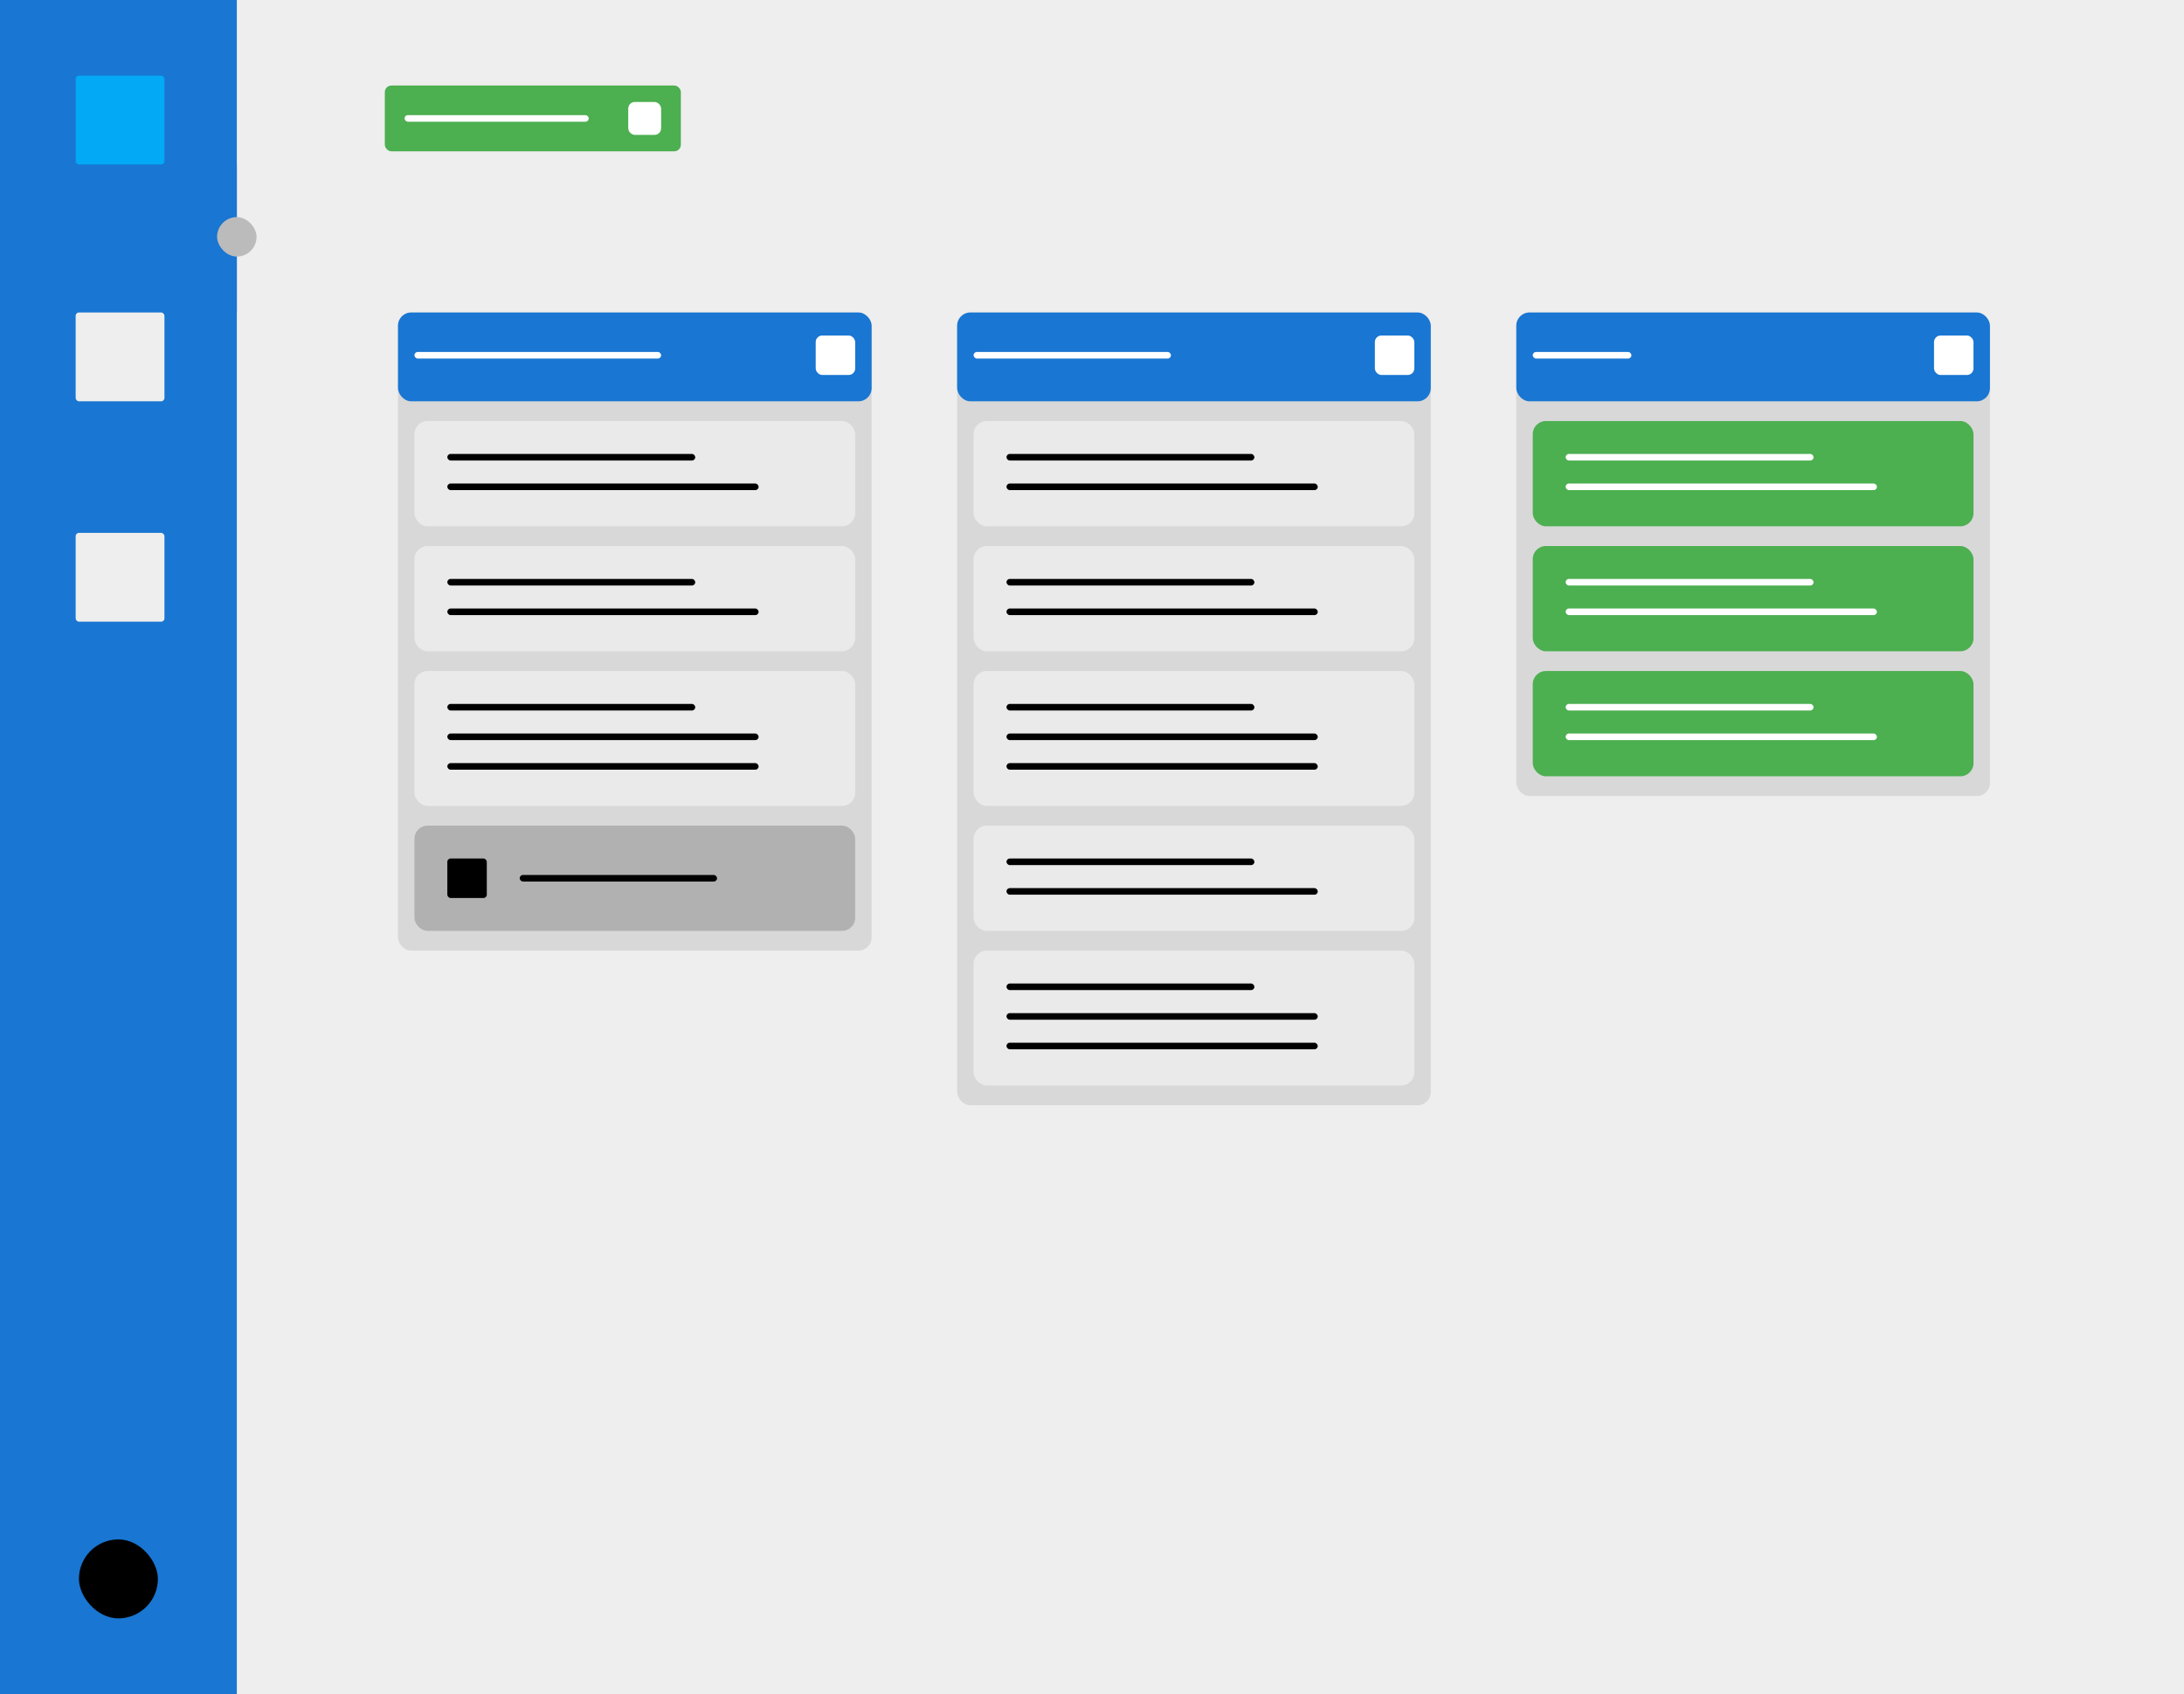 <?xml version="1.0" encoding="UTF-8"?>
<svg width="664px" height="515px" viewBox="0 0 664 515" version="1.1" xmlns="http://www.w3.org/2000/svg" xmlns:xlink="http://www.w3.org/1999/xlink">
    <!-- Generator: Sketch 58 (84663) - https://sketch.com -->
    <title>Landing Page Main Image</title>
    <desc>Created with Sketch.</desc>
    <g id="Landing-Page-Main-Image" stroke="none" stroke-width="1" fill="none" fill-rule="evenodd">
        <rect fill="#EEEEEE" x="0" y="0" width="664" height="515"></rect>
        <rect id="Rectangle" fill="#1976D2" x="0" y="0" width="63" height="515"></rect>
        <rect id="Rectangle" fill="#1976D2" x="0" y="0" width="72" height="515"></rect>
        <rect id="Rectangle-Copy-2" fill="#1976D2" x="0" y="50" width="72" height="45"></rect>
        <rect id="Rectangle" fill="#EEEEEE" x="23" y="95" width="27" height="27" rx="1"></rect>
        <rect id="Rectangle" fill="#03A9F4" x="23" y="23" width="27" height="27" rx="1"></rect>
        <rect id="Rectangle-Copy" fill="#EEEEEE" x="23" y="162" width="27" height="27" rx="1"></rect>
        <rect id="Rectangle-Copy-5" fill="#4CAF50" x="117" y="26" width="90" height="20" rx="2"></rect>
        <rect id="Rectangle-Copy-14" fill="#FFFFFF" x="191" y="31" width="10" height="10" rx="2"></rect>
        <rect id="Rectangle-Copy-6" fill="#FFFFFF" x="123" y="35" width="56" height="2" rx="1"></rect>
        <rect id="Rectangle" fill="#000000" x="24" y="468" width="24" height="24" rx="12"></rect>
        <rect id="Rectangle" fill="#BBBBBB" x="66" y="66" width="12" height="12" rx="6"></rect>
        <g id="Task-List-Card-Copy" transform="translate(461, 95)">
            <rect id="Rectangle" fill="#D8D8D8" x="0" y="0" width="144" height="147" rx="4"></rect>
            <rect id="Rectangle-Copy-8" fill="#1976D2" x="0" y="0" width="144" height="27" rx="4"></rect>
            <rect id="Rectangle-Copy-14" fill="#FFFFFF" x="127" y="7" width="12" height="12" rx="2"></rect>
            <rect id="Rectangle-Copy-6" fill="#FFFFFF" x="5" y="12" width="30" height="2" rx="1"></rect>
            <g id="Task-Card-Copy-6" transform="translate(5, 109)">
                <rect id="Rectangle-Copy-7" fill="#4CAF50" x="0" y="0" width="134" height="32" rx="4"></rect>
                <rect id="Rectangle-Copy-9" fill="#FFFFFF" x="10" y="10" width="75.375" height="2" rx="1"></rect>
                <rect id="Rectangle-Copy-10" fill="#FFFFFF" x="10" y="19" width="94.638" height="2" rx="1"></rect>
            </g>
            <g id="Task-Card-Copy" transform="translate(5, 71)">
                <rect id="Rectangle-Copy-7" fill="#4CAF50" x="0" y="0" width="134" height="32" rx="4"></rect>
                <rect id="Rectangle-Copy-9" fill="#FFFFFF" x="10" y="10" width="75.375" height="2" rx="1"></rect>
                <rect id="Rectangle-Copy-10" fill="#FFFFFF" x="10" y="19" width="94.638" height="2" rx="1"></rect>
            </g>
            <g id="Task-Card-Copy-2" transform="translate(5, 33)">
                <rect id="Rectangle-Copy-7" fill="#4CAF50" x="0" y="0" width="134" height="32" rx="4"></rect>
                <rect id="Rectangle-Copy-9" fill="#FFFFFF" x="10" y="10" width="75.375" height="2" rx="1"></rect>
                <rect id="Rectangle-Copy-10" fill="#FFFFFF" x="10" y="19" width="94.638" height="2" rx="1"></rect>
            </g>
        </g>
        <g id="Task-List-Card" transform="translate(291, 95)">
            <rect id="Rectangle" fill="#D8D8D8" x="0" y="0" width="144" height="241" rx="4"></rect>
            <rect id="Rectangle-Copy-8" fill="#1976D2" x="0" y="0" width="144" height="27" rx="4"></rect>
            <rect id="Rectangle-Copy-14" fill="#FFFFFF" x="127" y="7" width="12" height="12" rx="2"></rect>
            <rect id="Rectangle-Copy-6" fill="#FFFFFF" x="5" y="12" width="60" height="2" rx="1"></rect>
            <g id="Task-Card-Copy-3" transform="translate(5, 71)">
                <rect id="Rectangle-Copy-7" fill-opacity="0.8" fill="#EEEEEE" x="0" y="0" width="134" height="32" rx="4"></rect>
                <rect id="Rectangle-Copy-9" fill="#000000" x="10" y="10" width="75.375" height="2" rx="1"></rect>
                <rect id="Rectangle-Copy-10" fill="#000000" x="10" y="19" width="94.638" height="2" rx="1"></rect>
            </g>
            <g id="Task-Card-Copy-4" transform="translate(5, 109)">
                <rect id="Rectangle-Copy-7" fill-opacity="0.8" fill="#EEEEEE" x="0" y="0" width="134" height="41" rx="4"></rect>
                <rect id="Rectangle-Copy-9" fill="#000000" x="10" y="10" width="75.375" height="2" rx="1"></rect>
                <rect id="Rectangle-Copy-10" fill="#000000" x="10" y="19" width="94.638" height="2" rx="1"></rect>
                <rect id="Rectangle-Copy-11" fill="#000000" x="10" y="28" width="94.638" height="2" rx="1"></rect>
            </g>
            <g id="Task-Card-Copy-8" transform="translate(5, 156)">
                <rect id="Rectangle-Copy-7" fill-opacity="0.8" fill="#EEEEEE" x="0" y="0" width="134" height="32" rx="4"></rect>
                <rect id="Rectangle-Copy-9" fill="#000000" x="10" y="10" width="75.375" height="2" rx="1"></rect>
                <rect id="Rectangle-Copy-10" fill="#000000" x="10" y="19" width="94.638" height="2" rx="1"></rect>
            </g>
            <g id="Task-Card-Copy-7" transform="translate(5, 194)">
                <rect id="Rectangle-Copy-7" fill-opacity="0.8" fill="#EEEEEE" x="0" y="0" width="134" height="41" rx="4"></rect>
                <rect id="Rectangle-Copy-9" fill="#000000" x="10" y="10" width="75.375" height="2" rx="1"></rect>
                <rect id="Rectangle-Copy-10" fill="#000000" x="10" y="19" width="94.638" height="2" rx="1"></rect>
                <rect id="Rectangle-Copy-11" fill="#000000" x="10" y="28" width="94.638" height="2" rx="1"></rect>
            </g>
            <g id="Task-Card-Copy" transform="translate(5, 33)">
                <rect id="Rectangle-Copy-7" fill-opacity="0.8" fill="#EEEEEE" x="0" y="0" width="134" height="32" rx="4"></rect>
                <rect id="Rectangle-Copy-9" fill="#000000" x="10" y="10" width="75.375" height="2" rx="1"></rect>
                <rect id="Rectangle-Copy-10" fill="#000000" x="10" y="19" width="94.638" height="2" rx="1"></rect>
            </g>
        </g>
        <g id="Task-List-Card-Copy-2" transform="translate(121, 95)">
            <rect id="Rectangle" fill="#D8D8D8" x="0" y="0" width="144" height="194" rx="4"></rect>
            <rect id="Rectangle-Copy-8" fill="#1976D2" x="0" y="0" width="144" height="27" rx="4"></rect>
            <rect id="Rectangle-Copy-14" fill="#FFFFFF" x="127" y="7" width="12" height="12" rx="2"></rect>
            <rect id="Rectangle-Copy-6" fill="#FFFFFF" x="5" y="12" width="75" height="2" rx="1"></rect>
            <g id="Task-Card-Copy-5" transform="translate(5, 156)">
                <rect id="Rectangle-Copy-7" fill-opacity="0.8" fill="#A8A8A8" x="0" y="0" width="134" height="32" rx="4"></rect>
                <rect id="Rectangle-Copy-9" fill="#000000" x="10" y="10" width="12" height="12" rx="1"></rect>
                <rect id="Rectangle-Copy-10" fill="#000000" x="32" y="15" width="60" height="2" rx="1"></rect>
            </g>
            <g id="Task-Card-Copy-4" transform="translate(5, 109)">
                <rect id="Rectangle-Copy-7" fill-opacity="0.8" fill="#EEEEEE" x="0" y="0" width="134" height="41" rx="4"></rect>
                <rect id="Rectangle-Copy-9" fill="#000000" x="10" y="10" width="75.375" height="2" rx="1"></rect>
                <rect id="Rectangle-Copy-10" fill="#000000" x="10" y="19" width="94.638" height="2" rx="1"></rect>
                <rect id="Rectangle-Copy-11" fill="#000000" x="10" y="28" width="94.638" height="2" rx="1"></rect>
            </g>
            <g id="Task-Card-Copy-3" transform="translate(5, 71)">
                <rect id="Rectangle-Copy-7" fill-opacity="0.8" fill="#EEEEEE" x="0" y="0" width="134" height="32" rx="4"></rect>
                <rect id="Rectangle-Copy-9" fill="#000000" x="10" y="10" width="75.375" height="2" rx="1"></rect>
                <rect id="Rectangle-Copy-10" fill="#000000" x="10" y="19" width="94.638" height="2" rx="1"></rect>
            </g>
            <g id="Task-Card-Copy" transform="translate(5, 33)">
                <rect id="Rectangle-Copy-7" fill-opacity="0.8" fill="#EEEEEE" x="0" y="0" width="134" height="32" rx="4"></rect>
                <rect id="Rectangle-Copy-9" fill="#000000" x="10" y="10" width="75.375" height="2" rx="1"></rect>
                <rect id="Rectangle-Copy-10" fill="#000000" x="10" y="19" width="94.638" height="2" rx="1"></rect>
            </g>
        </g>
    </g>
</svg>